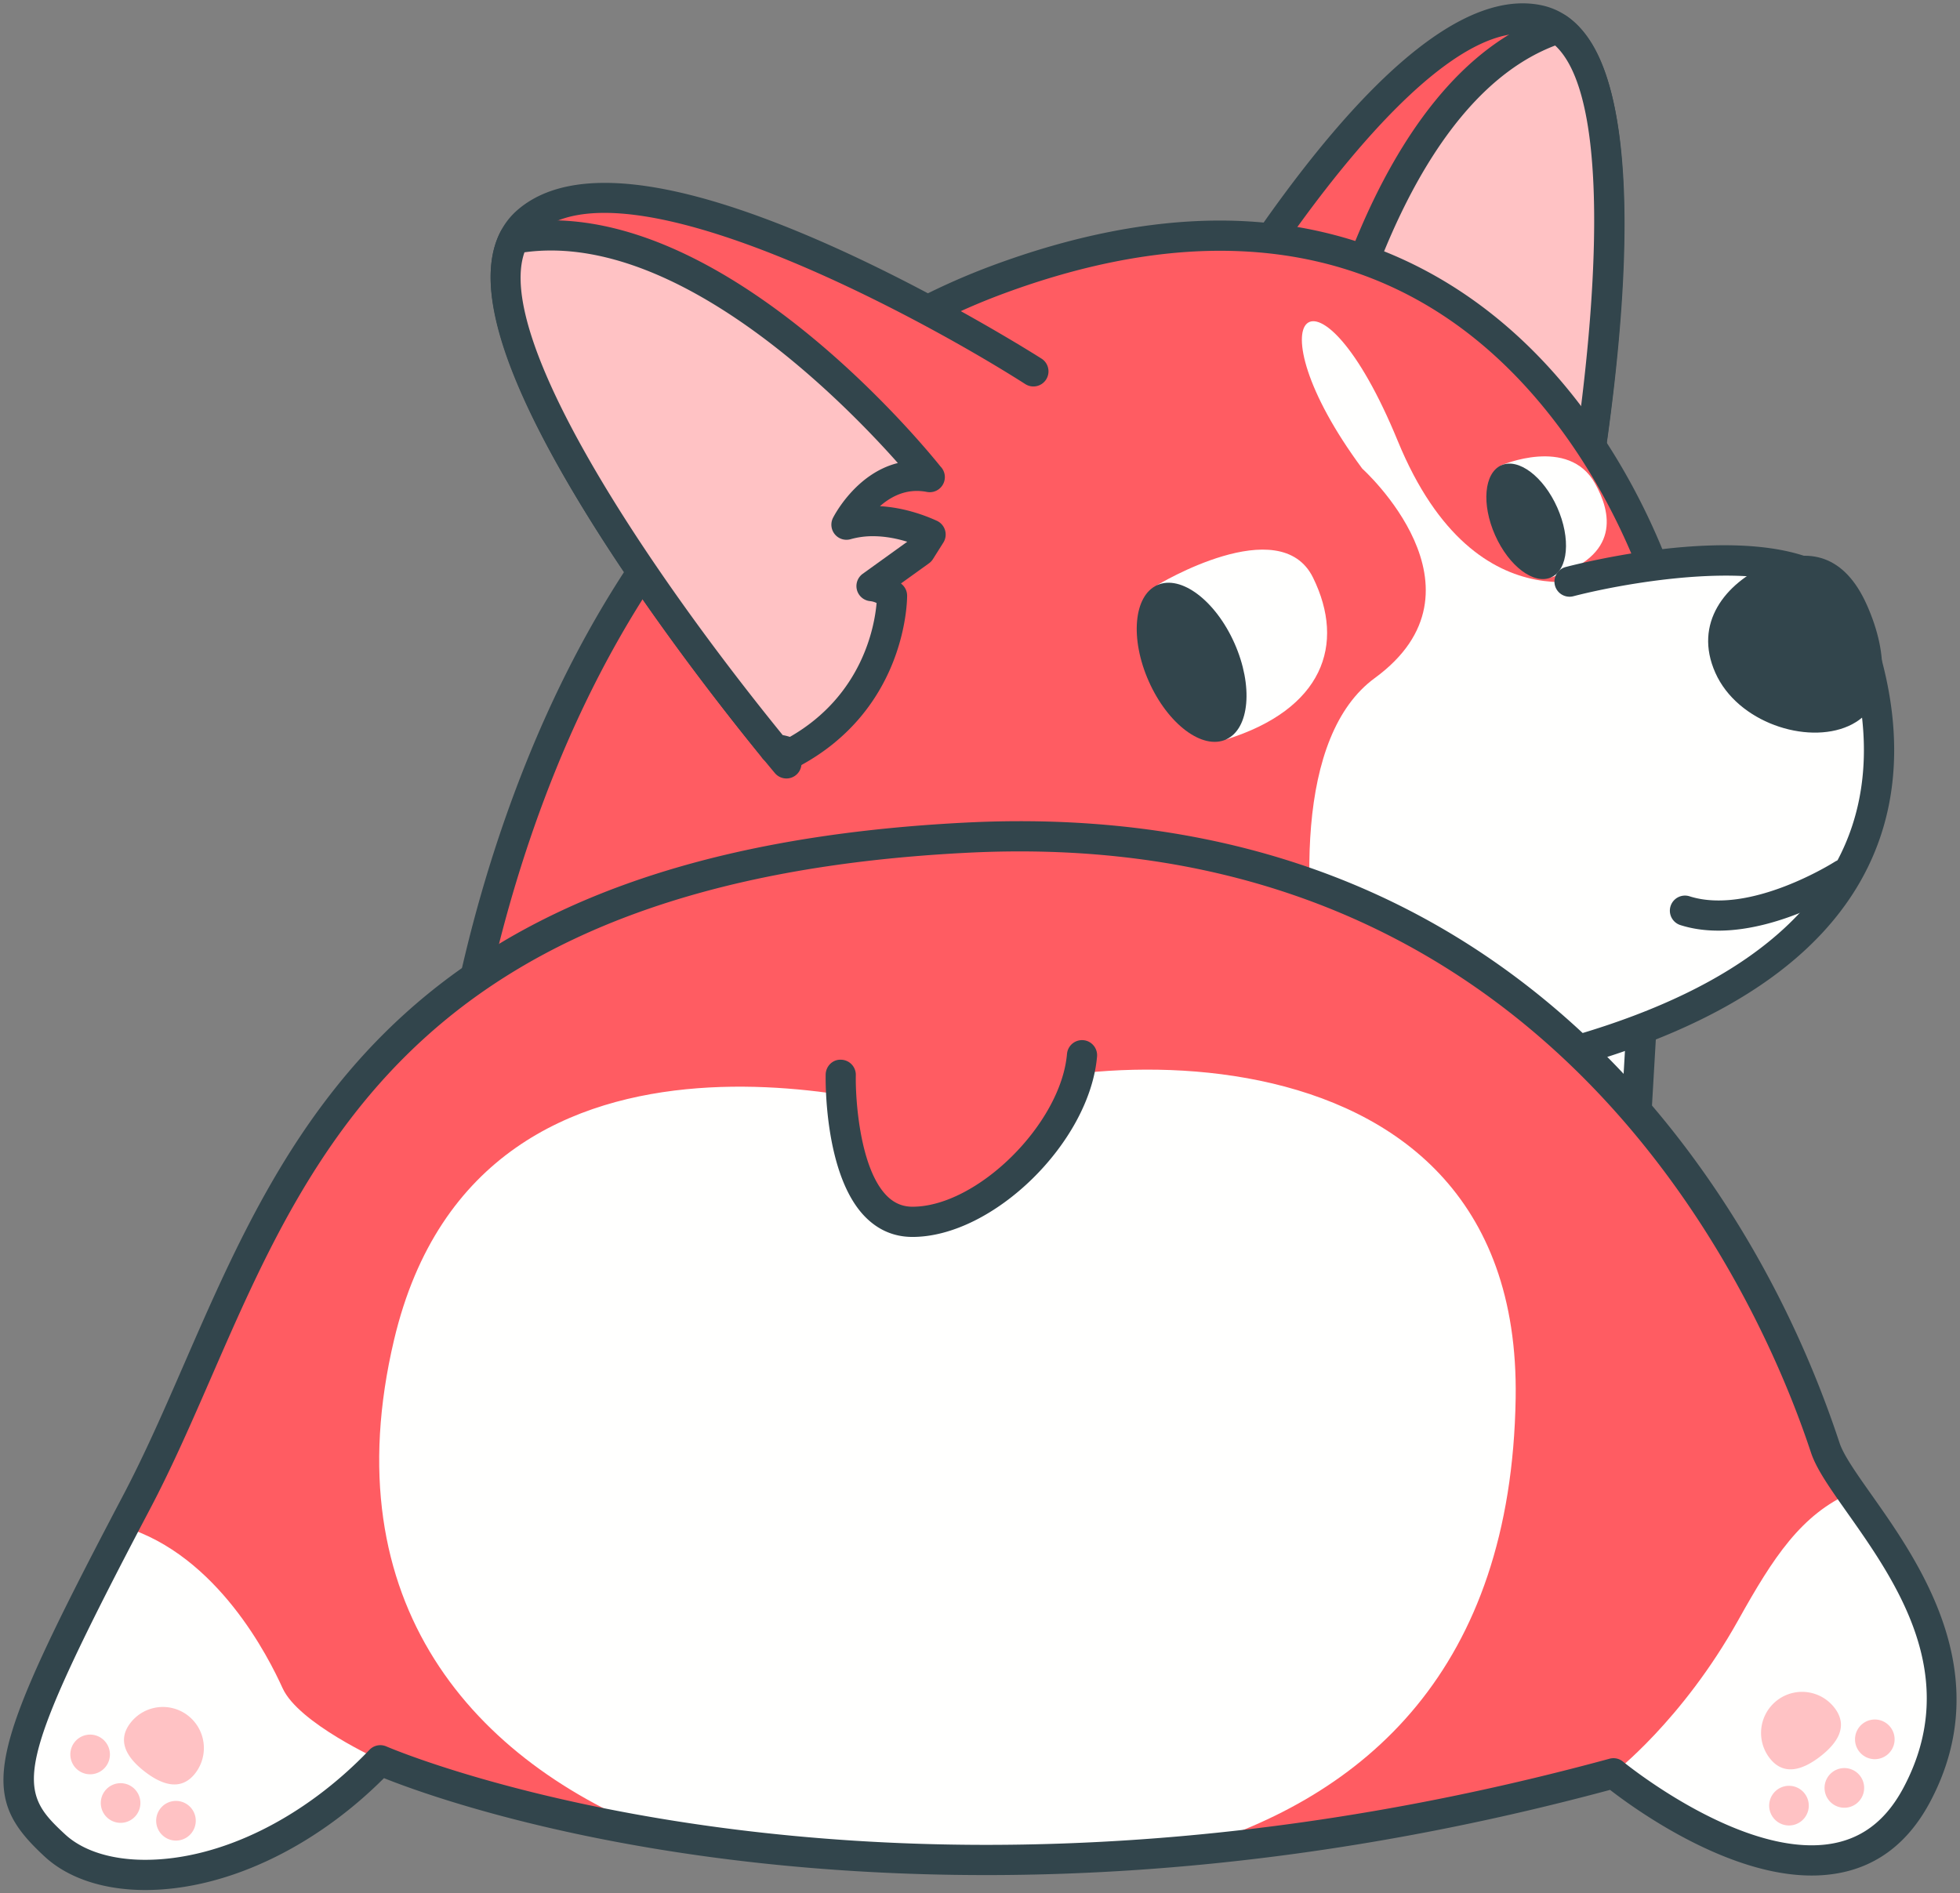 <svg xmlns="http://www.w3.org/2000/svg" width="207" height="200" viewBox="0 0 207 200">
    <rect x="0" y="0" width="207" height="200" fill="#808080" stroke="none"/>
    <g fill="none" fill-rule="evenodd">
        <path fill="#FF5C62" d="M125.305 39.338S147.631-.955 162.457 2.114c14.826 3.069 3.053 59.835 3.053 59.835"/>
        <path fill="#32454C" d="M165.511 63.546a1.596 1.596 0 0 1-1.56-1.92c.09-.438 8.98-43.885 1.312-55.586-.875-1.336-1.899-2.109-3.128-2.363-11.24-2.325-29.386 25.513-35.438 36.435a1.59 1.59 0 0 1-2.165.62 1.598 1.598 0 0 1-.62-2.17c.058-.1 5.726-10.288 13.147-19.96C147.33 5.218 155.987-.856 162.78.552c2.07.428 3.802 1.685 5.146 3.737 8.388 12.8-.474 56.147-.856 57.985a1.594 1.594 0 0 1-1.558 1.272"/>
        <path fill="#FFC2C4" d="M142.041 48.75c.976-1.299 3.421-4.093 6.906-4.865 0 0-5.295-3.695-9.542-.217 0 0 5.998-34.368 25.136-40.658 10.239 6.989 3.094 47.867 1.333 57.09-.938.08-2.095.146-3.383.152l-14.173-7.972a3.405 3.405 0 0 1 1.342-1.823l-5.928-.755-1.69-.951"/>
        <path fill="#32454C" d="M150.608 51.74l12.292 6.912a41.32 41.32 0 0 0 1.637-.058c4.023-21.6 6.2-47.785-.294-53.786-14.156 5.382-20.64 27.683-22.598 35.996a8.391 8.391 0 0 1 1.95-.223c3.364 0 6.145 1.913 6.262 1.995a1.598 1.598 0 0 1-.566 2.868c-1.959.433-3.566 1.664-4.668 2.762l5.238.668a1.593 1.593 0 0 1 1.348 1.21 1.599 1.599 0 0 1-.6 1.655zm11.883 10.107c-.273 0-.542-.07-.78-.204l-14.173-7.971a1.597 1.597 0 0 1-.736-1.88l.028-.087-3.298-.42a1.594 1.594 0 0 1-.58-.192l-1.69-.951a1.596 1.596 0 0 1-.493-2.35c.803-1.07 2.194-2.658 4.113-3.888a6.603 6.603 0 0 0-1.286-.132c-1.213 0-2.254.37-3.183 1.131a1.59 1.59 0 0 1-1.812.142 1.597 1.597 0 0 1-.764-1.652c.251-1.442 6.39-35.386 26.208-41.899.469-.154.984-.08 1.392.197 10.548 7.2 4.913 43.455 2 58.708a1.592 1.592 0 0 1-1.428 1.29c-1.17.1-2.352.154-3.512.158h-.006z"/>
        <path fill="#FF5C62" d="M175.95 63.865s-14.888-54.99-70.57-34.327c-51.75 19.203-57.636 88.261-57.636 88.261l83.904 7.714 40.97-4.334 3.333-57.314"/>
        <path fill="#FFFFFE" d="M175.95 63.865s-.179-.661-.57-1.81l-4.978-1.61s-14.332 6.71-22.778-13.859c-8.446-20.57-15.902-13.486-3.75 2.919 0 0 14.164 12.729 1.319 22.12-8.331 6.091-7.93 23.188-5.026 37.018 1.086 5.171-11.696 11.21-9.456 16.775l.937.095 40.97-4.334 3.333-57.314"/>
        <path fill="#32454C" d="M49.504 116.359l82.133 7.55 39.47-4.174 3.238-55.69c-.458-1.537-3.222-10.233-9.582-18.798-9.243-12.446-21.328-18.757-35.922-18.757-7.075 0-14.782 1.529-22.908 4.544-26.187 9.718-40.177 32.79-47.301 50.435-6.396 15.84-8.558 30.227-9.128 34.89zm82.144 10.75c-.049 0-.097-.003-.146-.007l-83.904-7.713a1.595 1.595 0 0 1-1.44-1.725c.06-.715 1.583-17.73 9.522-37.393 10.562-26.157 27.557-44.218 49.147-52.23 8.482-3.147 16.56-4.743 24.014-4.743 15.47 0 28.797 6.962 38.541 20.131 7.303 9.872 9.994 19.608 10.105 20.018.045.166.063.339.053.511l-3.332 57.314a1.594 1.594 0 0 1-1.423 1.494l-40.97 4.334c-.056.005-.111.009-.167.009z"/>
        <path fill="#FF5C62" d="M109.141 39.228s-41.1-26.263-53.372-15.905c-12.272 10.36 27.287 57.314 27.287 57.314"/>
        <path fill="#32454C" d="M83.057 82.232a1.59 1.59 0 0 1-1.218-.566c-1.28-1.52-31.345-37.409-29.976-53.542.217-2.565 1.186-4.592 2.88-6.02 5.595-4.724 16.686-3.435 32.962 3.829 11.78 5.258 22.188 11.882 22.293 11.949.74.474.958 1.46.486 2.203a1.59 1.59 0 0 1-2.199.488c-11.158-7.128-42.16-23.903-51.49-16.029-1.038.876-1.614 2.136-1.76 3.85-1.257 14.824 28.933 50.851 29.238 51.213.567.674.482 1.68-.19 2.25a1.584 1.584 0 0 1-1.026.375"/>
        <path fill="#FFC2C4" d="M98.283 56.465c-1.564-.718-5.25-2.085-8.887-1.042 0 0 3.075-6.122 8.784-5.028 0 0-22.897-29-43.902-25.182C48.254 36.905 75.5 71.39 81.785 79.096c-.15.066 1.286.094 1.637.559C94.276 74.002 94.21 62.929 94.21 62.929c-.549-.526-1.254-.925-2.17-1.02l5.145-3.702 1.098-1.742"/>
        <path fill="#32454C" d="M82.662 77.649c.254.047.511.107.76.19 7.698-4.41 8.953-11.751 9.157-14.141a1.966 1.966 0 0 0-.701-.201 1.598 1.598 0 0 1-.766-2.884l4.705-3.386c-1.027-.318-2.289-.587-3.623-.587a8.57 8.57 0 0 0-2.36.317 1.588 1.588 0 0 1-1.664-.516 1.599 1.599 0 0 1-.197-1.735c.11-.216 2.408-4.693 6.851-5.795-5.59-6.3-21.405-22.449-36.64-22.449-.944 0-1.881.064-2.794.19-3.15 8.975 12.462 32.77 27.272 50.997zm.761 3.602a1.59 1.59 0 0 1-1.056-.401 5.46 5.46 0 0 0-.572-.11c-.786-.12-1.2-.463-1.412-.84C77 75.74 68.807 65.377 62.063 54.49c-9.06-14.623-12.07-24.44-9.2-30.01.227-.44.644-.75 1.13-.838a23.498 23.498 0 0 1 4.192-.372c19.857 0 39.384 23.81 41.142 26.007a1.594 1.594 0 0 1-1.447 2.684 5.648 5.648 0 0 0-1.052-.102c-1.598 0-2.908.743-3.892 1.61 2.598.145 4.845 1.01 6.01 1.544a1.599 1.599 0 0 1 .683 2.303l-1.098 1.742c-.109.173-.25.324-.417.444l-2.959 2.129c.053.047.105.095.156.144.312.299.49.712.492 1.144.002.492-.062 12.118-11.647 18.151-.233.122-.484.18-.733.18z"/>
        <path fill="#FFFFFE" d="M122.222 61.804s12.965-7.878 16.45-.789c3.483 7.09 1.018 13.918-9.194 17.101l-7.256-16.312M158.55 49.153s7.107-3.095 9.902 1.909c1.705 3.05 2.773 7.618-4.636 9.928l-5.266-11.837"/>
        <path fill="#32454C" d="M130.372 67.94c2.004 4.505 1.604 9.06-.894 10.176-2.497 1.116-6.145-1.631-8.149-6.136-2.004-4.504-1.604-9.06.893-10.176 2.498-1.116 6.146 1.632 8.15 6.136"/>
        <path fill="#FFFFFE" d="M165.765 61.437s25.82-6.699 29.625 3.248c3.806 9.947 12.59 38.48-38.68 48.649"/>
        <path fill="#32454C" d="M156.707 114.93a1.596 1.596 0 0 1-.307-3.162c19.484-3.864 32.093-10.775 37.476-20.544 5.881-10.67 1.475-22.184.028-25.968-2.702-7.06-20.941-4.035-27.74-2.274a1.595 1.595 0 0 1-.799-3.09c2.784-.722 27.32-6.74 31.512 4.222 1.58 4.126 6.384 16.684-.213 28.654-5.858 10.63-19.197 18.076-39.646 22.131a1.63 1.63 0 0 1-.31.031"/>
        <path fill="#32454C" d="M197.17 63.913c2.34 5.261 2.474 10.806-1.947 12.78-4.42 1.976-11.723-.366-14.063-5.628-2.34-5.26 1.08-9.44 5.5-11.415 4.42-1.975 8.17-.998 10.51 4.263M164.464 53.606c1.454 3.268 1.164 6.575-.648 7.384-1.812.81-4.46-1.184-5.914-4.453-1.454-3.268-1.164-6.574.648-7.384 1.812-.81 4.46 1.184 5.914 4.453"/>
        <path fill="#FF5C62" d="M170.402 187.319s23.071 19.081 32.024 2.29c8.953-16.792-7.575-30.53-9.641-36.637-2.066-6.106-21.35-67.93-90.563-64.495-69.212 3.435-73.344 42.743-87.807 70.22-14.462 27.477-14.807 30.53-8.608 36.254 6.197 5.725 21.965 3.967 34.361-9.008 0 0 51.724 22.747 130.234 1.376"/>
        <path fill="#FFFFFE" d="M29.844 178.323c-1.436-3.17-6.849-14.051-16.782-17.047C-.062 186.372-.192 189.41 5.807 194.95c6.197 5.725 21.965 3.967 34.361-9.008 0 0-8.638-3.896-10.324-7.62M160.072 147.702c.689-42.815-52.34-36.709-61.293-29.84 0 0-47.864-15.646-57.16 23.661-6.598 27.894 8.48 44.639 28.376 52.286 14.576 2.218 33.356 3.52 55.247 1.612 18.99-5.59 34.37-19.106 34.83-47.719M202.426 189.609c7.117-13.349-1.867-24.768-6.89-31.957-5.308 2.317-8.252 6.847-11.957 13.49-5.934 10.639-13.177 16.177-13.177 16.177s23.071 19.081 32.024 2.29"/>
        <path fill="#32454C" d="M107.719 89.936c-1.778 0-3.6.045-5.417.135-57.087 2.833-69.224 30.694-79.932 55.275-2.156 4.947-4.191 9.62-6.547 14.095-14.622 27.781-14.11 29.56-8.938 34.337 1.87 1.727 4.87 2.678 8.448 2.678 7.881 0 16.736-4.343 23.685-11.617a1.59 1.59 0 0 1 1.79-.358c.236.104 24.157 10.395 63.339 10.396h.005c21.505 0 43.654-3.061 65.833-9.099a1.589 1.589 0 0 1 1.43.31c.108.088 10.81 8.836 19.911 8.836 4.347 0 7.519-1.984 9.696-6.068 6.276-11.771-.794-21.79-5.957-29.104-1.79-2.536-3.203-4.539-3.788-6.267l-.139-.414c-4.947-14.81-25.586-63.135-83.42-63.135zM15.333 199.647c-4.38 0-8.146-1.25-10.606-3.523-7.131-6.586-6.28-10.51 8.28-38.171 2.3-4.372 4.313-8.992 6.444-13.884 11.078-25.43 23.635-54.255 82.693-57.185 1.87-.093 3.745-.14 5.575-.14 27.148 0 49.52 10.006 66.496 29.74 6.011 6.989 14.35 18.834 19.944 35.575l.134.4c.436 1.29 1.797 3.218 3.372 5.45 5 7.085 13.369 18.942 6.166 32.452-2.744 5.146-6.951 7.755-12.505 7.755-8.974 0-18.687-7.034-21.284-9.047-22.19 5.971-44.356 9-65.89 9h-.006c-35.79-.001-58.561-8.229-63.593-10.24-7.423 7.419-16.78 11.818-25.22 11.818zM181.475 98.305c-1.367 0-2.731-.176-4.04-.597a1.596 1.596 0 0 1 .974-3.039c6.38 2.054 15.264-3.572 15.354-3.63a1.591 1.591 0 0 1 2.199.483c.474.742.26 1.727-.48 2.204-.344.222-7.206 4.58-14.007 4.58"/>
        <path fill="#FF5C62" d="M88.793 113.535s-.344 15.53 7.576 15.53 17.217-9.663 17.906-17.6"/>
        <path fill="#32454C" d="M96.369 130.66c-1.94 0-3.63-.722-5.02-2.147-4.332-4.44-4.157-14.583-4.148-15.013.02-.88.742-1.603 1.626-1.559a1.594 1.594 0 0 1 1.558 1.63c-.054 2.557.424 9.827 3.243 12.713.78.797 1.676 1.185 2.74 1.185 6.833 0 15.679-8.75 16.32-16.142a1.598 1.598 0 0 1 1.725-1.451c.875.076 1.524.85 1.448 1.727-.789 9.083-10.99 19.057-19.492 19.057"/>
        <path fill="#FFC2C4" d="M20.632 187.3c-1.46 1.897-3.45 1.302-5.344-.161-1.894-1.463-2.975-3.24-1.515-5.138a4.323 4.323 0 0 1 6.072-.787 4.346 4.346 0 0 1 .787 6.085M11.174 186.606a2.087 2.087 0 0 1-2.932.38 2.098 2.098 0 0 1-.38-2.938 2.087 2.087 0 0 1 2.933-.38 2.098 2.098 0 0 1 .379 2.938M14.391 191.736a2.087 2.087 0 0 1-2.931.38 2.097 2.097 0 0 1-.38-2.938 2.087 2.087 0 0 1 2.932-.38 2.097 2.097 0 0 1 .38 2.938M20.24 193.609a2.087 2.087 0 0 1-2.932.38 2.097 2.097 0 0 1-.38-2.938 2.087 2.087 0 0 1 2.932-.38 2.097 2.097 0 0 1 .38 2.938M186.89 185.704c1.46 1.898 3.45 1.302 5.344-.16 1.894-1.464 2.974-3.24 1.515-5.139a4.323 4.323 0 0 0-6.073-.787 4.346 4.346 0 0 0-.786 6.086M196.348 185.01a2.087 2.087 0 0 0 2.931.38 2.097 2.097 0 0 0 .38-2.938 2.087 2.087 0 0 0-2.932-.38 2.098 2.098 0 0 0-.379 2.938M193.13 190.14a2.087 2.087 0 0 0 2.932.38 2.097 2.097 0 0 0 .38-2.938 2.087 2.087 0 0 0-2.932-.38 2.097 2.097 0 0 0-.38 2.938M187.282 192.013a2.087 2.087 0 0 0 2.932.38 2.097 2.097 0 0 0 .38-2.938 2.087 2.087 0 0 0-2.932-.38 2.097 2.097 0 0 0-.38 2.938"/>
    </g>
</svg>
